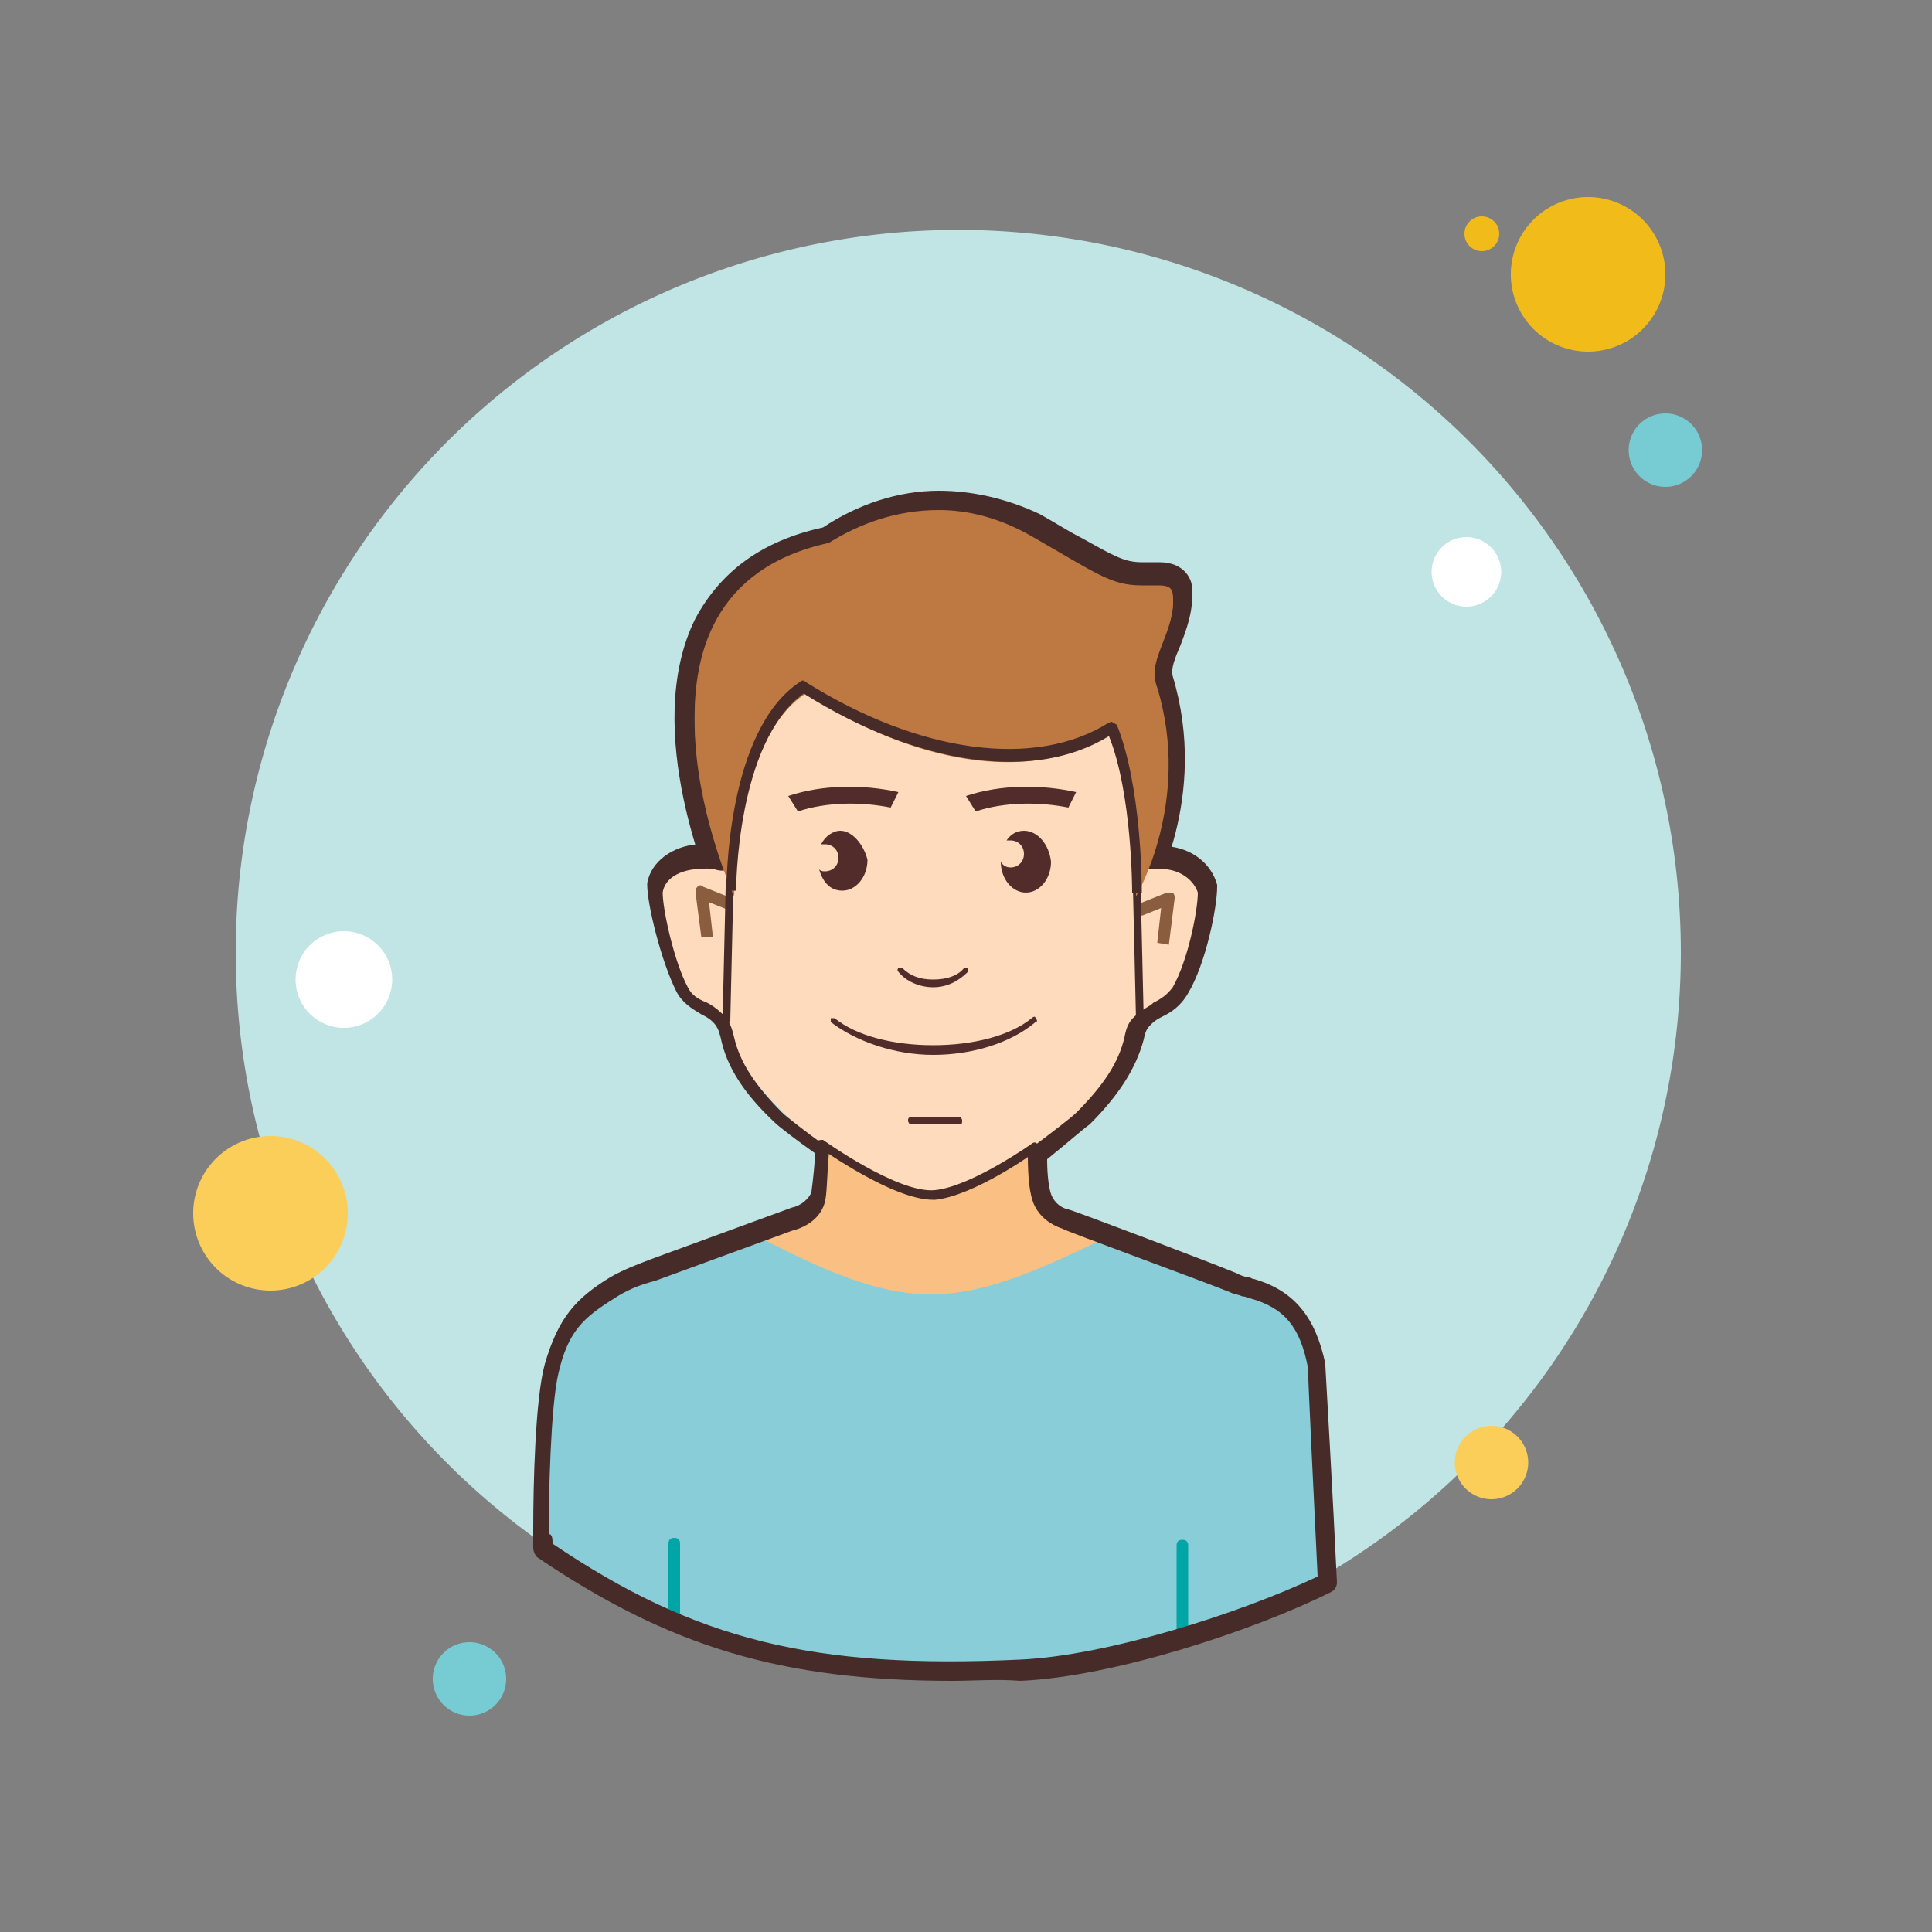 <svg xmlns="http://www.w3.org/2000/svg" viewBox="0 0 100 100" width="100" height="100"><rect x="0" y="0" width="100" height="100" fill="#808080" stroke="none"/><path fill="#fff" d="M20.3 55.1A.9.9 0 1 0 20.3 56.9.9.9 0 1 0 20.3 55.1zM79.4 30.4A.7.7 0 1 0 79.4 31.8.7.7 0 1 0 79.4 30.4z"/><path fill="#f1bc19" d="M76.7 11.2A.9.9 0 1 0 76.7 13 .9.9 0 1 0 76.7 11.2zM20.8 62.8A.9.9 0 1 0 20.8 64.6.9.9 0 1 0 20.8 62.8z"/><path fill="#c0e5e4" d="M49.6 11.9A37.4 37.4 0 1 0 49.6 86.7A37.4 37.4 0 1 0 49.6 11.9Z"/><path fill="#f1bc19" d="M82.2 10.2A4 4 0 1 0 82.2 18.2A4 4 0 1 0 82.2 10.2Z"/><path fill="#77cbd2" d="M86.2 21.4A1.9 1.9 0 1 0 86.2 25.2A1.9 1.9 0 1 0 86.2 21.4Z"/><path fill="#fbcd59" d="M77.2 73.8A1.9 1.9 0 1 0 77.2 77.6 1.9 1.9 0 1 0 77.2 73.8zM14 58.8A4 4 0 1 0 14 66.8 4 4 0 1 0 14 58.8z"/><path fill="#77cbd2" d="M24.3 85A1.9 1.9 0 1 0 24.3 88.8A1.9 1.9 0 1 0 24.3 85Z"/><path fill="#fff" d="M75.9 27.8A1.8 1.8 0 1 0 75.9 31.4 1.8 1.8 0 1 0 75.9 27.8zM17.8 48.2A2.5 2.5 0 1 0 17.8 53.2 2.5 2.5 0 1 0 17.8 48.2z"/><path fill="#fabf82" d="M68.1,70.5c-0.4-2.1-1.3-3.4-3.3-4c-0.1,0-0.2-0.1-0.3-0.1c-0.2-0.1-0.4-0.1-0.6-0.2c-1.2-0.5-8.7-3.3-8.7-3.3 c-0.6-0.2-1-0.6-1.2-1.1c-0.4-0.8-0.2-2.9-0.2-2.9s-3.1,1.1-5,1.4c-1.9,0.2-6-2.3-6-2.3s-0.1,3-0.2,3.7c-0.1,0.5-0.7,1-1.3,1.1 L34,65.5c-0.8,0.2-1.5,0.5-2.2,0.9c-1.8,1.1-2.7,2.8-3.2,4.2c0,0-0.5,3.3-0.5,3.4c0,0.5-0.1,1-0.1,1.5c7.8,5.3,14,6.7,24.7,6.3 c4.9-0.2,12.1-2.6,15.9-4.5C68.5,73,68.1,70.5,68.1,70.5z"/><path fill="#88cdd7" d="M64.8,66.5c-0.1,0-0.2-0.1-0.3-0.1c-0.2-0.1-0.4-0.1-0.6-0.2c-0.8-0.3-3.9-1.5-6.2-2.3l-0.1,0 C55,65.1,51.5,67,48.2,67c-3.3,0-6.6-1.8-9.4-3.2l-0.3,0.1L34,65.5c-0.8,0.2-1.5,0.5-2.2,0.9c-1.8,1.1-2.7,2.8-3.2,4.2 c0,0-0.5,3.3-0.5,3.4c0,0.5-0.1,5.4-0.1,6c7.8,5.3,14,6.7,24.7,6.3c4.9-0.2,12.1-2.6,15.9-4.5c-0.2-4.2-0.6-11.2-0.6-11.2 C67.7,68.4,66.8,67.2,64.8,66.5z"/><path fill="#be7841" d="M37.5,46.4c-0.2-0.3-3.8-8.6-1-14.1c1.2-2.3,3.3-3.8,6.2-4.5c1.7-1.2,3.8-1.8,5.8-1.8c1.7,0,3.4,0.4,4.9,1.3 c0.8,0.5,1.5,0.9,2.1,1.2c1.8,1,2.4,1.4,3.4,1.4c0.1,0,0.2,0,0.4,0l0.1,0c0.2,0,0.3,0,0.4,0c0.9,0,1.2,0.5,1.2,0.9 c0.1,1-0.2,1.9-0.6,2.7c-0.3,0.7-0.5,1.3-0.4,1.9c1.8,6-1,10.9-1.1,11.2L58.2,48l0-1.8c0,0,0-4.7-1.1-7.7c-1.4,0.8-3.1,1.2-5,1.2 c-3.2,0-6.8-1.2-10.4-3.4c-3.2,2.5-3.2,9.9-3.2,9.9l0,2.3L37.5,46.4z"/><path fill="#472b29" d="M48.6,26.4c1.5,0,3.1,0.4,4.7,1.3c3.5,2,4.2,2.6,5.8,2.6c0.1,0,0.3,0,0.4,0c0.2,0,0.4,0,0.5,0 c0.4,0,0.7,0.1,0.7,0.5c0.2,1.8-1.3,3.3-0.9,4.7c1.8,5.9-1.1,10.8-1.1,10.8s0-5.4-1.4-8.4c-1.4,0.9-3.2,1.4-5.3,1.4 c-3.1,0-6.7-1.1-10.4-3.5C37.9,38.1,38,46.1,38,46.1s-7-15.4,4.9-18C44.5,27.1,46.4,26.4,48.6,26.4 M48.6,25.4v1V25.4 c-2.1,0-4.2,0.7-6,1.9C39.4,28,37.3,29.6,36,32c-2.9,5.8,0.9,14.2,1,14.6l1.9,4.2l0-4.7c0-2,0.5-7.2,2.7-9.3 c3.5,2.2,7.1,3.3,10.4,3.3c1.7,0,3.4-0.3,4.7-1c0.9,2.9,0.9,7,0.9,7l0,3.7l1.9-3.2c0.1-0.2,3.1-5.3,1.2-11.6 c-0.1-0.4,0.1-0.9,0.4-1.6c0.3-0.8,0.7-1.8,0.6-3c0-0.3-0.3-1.3-1.7-1.3c-0.2,0-0.3,0-0.5,0l-0.1,0c-0.1,0-0.2,0-0.3,0 c-0.9,0-1.4-0.3-3.2-1.3c-0.6-0.3-1.2-0.7-2.1-1.2C52.1,25.8,50.3,25.4,48.6,25.4L48.6,25.4z"/><path fill="#00a5a5" d="M34.9 84.2c-.2 0-.3-.1-.3-.3v-4c0-.2.1-.3.3-.3s.3.1.3.3v4C35.2 84.1 35.1 84.2 34.9 84.2zM61.2 84.9c-.2 0-.3-.1-.3-.3V80c0-.2.1-.3.3-.3s.3.1.3.3v4.6C61.5 84.8 61.4 84.9 61.2 84.9z"/><path fill="#fddbbc" d="M60.4,44c-0.1,0-0.2,0-0.4,0c-1,0-0.9,0.3-0.8-0.3c0.1-1.1-0.4-5.3-0.4-5.6c0-4.5-4.7-8.1-10.5-8.3v0 c0,0-0.1,0-0.1,0c0,0-0.1,0-0.1,0v0c-5.8,0.2-10.5,3.8-10.5,8.3c0,0.2-0.1,4.5-0.1,5.6c0,0.6-0.2,0.2-1.2,0.3c-0.1,0-0.2,0-0.4,0 c-1.1,0.1-1.9,0.7-2.1,1.6c0.1,0.1,0.6,3.7,1.4,5.2c0.4,0.8,1.1,0.9,1.8,1.4c0.4,0.3,0.5,0.6,0.6,1c0.4,1.6,1.5,2.9,2.7,4.1 c0.6,0.6,4.5,4.7,7.9,4.5c3.4-0.1,7.3-4,7.9-4.5c1.2-1.2,2.3-2.5,2.7-4.1c0.1-0.4,0.2-0.8,0.6-1c0.7-0.5,1.4-0.6,1.8-1.4 c0.8-1.4,1.3-5.1,1.4-5.2C62.3,44.7,61.5,44.1,60.4,44z"/><path fill="#512c2b" d="M48.3 51.1c.7 0 1.3-.3 1.8-.8 0 0 0-.1 0-.2l0 0c0 0-.1 0-.2 0-.3.4-.9.6-1.6.6-.7 0-1.2-.2-1.6-.6 0 0-.1 0-.1 0 0 0-.1 0-.1 0 0 0-.1.1 0 .2C46.9 50.8 47.6 51.1 48.3 51.1zM46.1 41.8l.4-.8c-1.8-.4-3.9-.4-5.7.2l.5.8C42.8 41.5 44.6 41.5 46.1 41.8zM55.3 41.8l.4-.8c-1.8-.4-3.9-.4-5.7.2l.5.8C52 41.5 53.8 41.5 55.3 41.8zM43.5 43c-.4 0-.8.3-1 .7.1 0 .1 0 .2 0 .4 0 .7.3.7.7 0 .4-.3.7-.7.7-.1 0-.2 0-.3-.1.2.7.6 1.1 1.2 1.1.7 0 1.3-.7 1.3-1.6C44.7 43.7 44.1 43 43.5 43zM53 43c-.4 0-.7.2-.9.5.1 0 .1 0 .2 0 .4 0 .7.3.7.7 0 .4-.3.7-.7.7-.2 0-.4-.1-.5-.3 0 .9.6 1.6 1.3 1.6.7 0 1.3-.7 1.3-1.6C54.3 43.7 53.7 43 53 43zM53.6 52.9c.1 0 .1-.1 0-.2l0 0c0-.1-.1-.1-.2 0-1.1.9-3 1.4-5.1 1.4s-4-.5-5.1-1.4c0 0 0 0-.1 0 0 0-.1 0-.1 0 0 .1 0 .1 0 .2 1.3 1 3.3 1.7 5.3 1.7C50.3 54.6 52.3 54 53.6 52.9zM49.7 58.2c.1 0 .1-.1.1-.2 0-.1-.1-.2-.1-.2h-2.6C47 57.9 47 57.9 47 58c0 .1.1.2.1.2H49.7z"/><path fill="#472b29" d="M49.3,87c-8.9,0-14.7-1.8-21.5-6.4c-0.1-0.1-0.2-0.3-0.2-0.5c0-0.1,0-0.5,0-1c0-2.2,0.1-6.7,0.6-8.5 c0.7-2.4,1.6-3.4,3.4-4.5c0.7-0.4,1.5-0.7,2.3-1l7.1-2.6c0.5-0.1,0.9-0.5,1-0.8c0-0.1,0.1-0.6,0.2-2c-1-0.7-1.9-1.4-2.1-1.6 c-1.6-1.5-2.5-2.9-2.8-4.4c-0.1-0.4-0.2-0.6-0.4-0.8c-0.2-0.2-0.4-0.3-0.6-0.4c-0.5-0.3-1-0.6-1.3-1.2c-0.8-1.6-1.5-4.5-1.5-5.5 c0,0,0-0.1,0-0.1c0.2-1.1,1.3-1.9,2.6-2c0.1,0,0.3,0,0.4,0c0.3,0,0.5,0,0.7,0c0-1.2,0-3.8,0.1-4.9c0-0.3,0-0.5,0-0.5 c0-4.7,4.8-8.6,10.8-8.9c0,0,0.1,0,0.1,0l0.1,0.5l0-0.5c0,0,0.1,0,0.1,0l0,0c6.1,0.2,10.9,4.1,10.9,8.9c0,0.1,0,0.4,0.1,0.8 c0.2,1.8,0.4,3.8,0.3,4.6l0,0.1c0.1,0,0.2,0,0.2,0l0.1,0c0.1,0,0.2,0,0.4,0c1.3,0.1,2.3,0.9,2.6,2c0,0,0,0.1,0,0.1 c0,1.1-0.6,4-1.5,5.5c-0.4,0.7-0.9,1-1.3,1.2c-0.2,0.1-0.4,0.2-0.6,0.4c-0.2,0.2-0.3,0.3-0.4,0.8c-0.4,1.5-1.3,2.9-2.8,4.4 c-0.3,0.2-1.2,1-2.2,1.8c0,0.9,0.1,1.5,0.2,1.8c0.1,0.3,0.4,0.7,0.9,0.8c0.4,0.1,7.5,2.8,8.7,3.3c0.2,0.1,0.4,0.2,0.6,0.2 c0.1,0,0.2,0.1,0.3,0.1c2.1,0.6,3.2,2,3.7,4.4c0,0,0,0,0,0.1c0,0,0.4,6.9,0.6,11.2c0,0.2-0.1,0.4-0.3,0.5c-4,2-11.3,4.4-16.1,4.6 C51.6,86.9,50.4,87,49.3,87z M28.6,79.9c7.4,5,13.5,6.5,24.2,6c4.5-0.2,11.4-2.4,15.4-4.3c-0.2-4.1-0.5-10.3-0.5-10.8 c-0.4-2.1-1.2-3.1-3-3.6c-0.1,0-0.2-0.1-0.4-0.1c-0.2-0.1-0.4-0.1-0.6-0.2c-1.2-0.5-8.6-3.2-8.7-3.3c-0.6-0.2-1.2-0.6-1.5-1.3 c-0.2-0.5-0.3-1.3-0.3-2.5c0-0.2,0.1-0.3,0.2-0.4c1.2-0.9,2.1-1.6,2.3-1.8c1.4-1.4,2.2-2.6,2.5-3.9c0.1-0.5,0.2-0.9,0.8-1.3 c0.2-0.2,0.5-0.3,0.7-0.5c0.4-0.2,0.7-0.4,1-0.8c0.8-1.4,1.3-4,1.3-4.9c-0.2-0.6-0.8-1.1-1.6-1.2c-0.1,0-0.2,0-0.3,0l-0.2,0 c-0.6,0-0.8,0-1-0.3c-0.2-0.2-0.2-0.5-0.2-0.7l0-0.1c0.1-0.7-0.2-3.2-0.3-4.4c-0.1-0.5-0.1-0.8-0.1-0.9c0-4.2-4.4-7.7-10-7.9 c0,0,0,0-0.1,0c0,0,0,0,0,0c0,0,0,0,0,0l0,0c0,0-0.1,0-0.1,0c-5.6,0.2-10,3.7-10,7.9c0,0,0,0.2,0,0.5c0,1.2-0.1,4.2-0.1,5.1 c0,0.2,0,0.5-0.2,0.7c-0.2,0.2-0.5,0.2-0.8,0.1c-0.2,0-0.4-0.1-0.7,0c-0.1,0-0.2,0-0.4,0c-0.8,0.1-1.5,0.5-1.6,1.2 c0,0.9,0.6,3.6,1.3,4.9c0.2,0.4,0.5,0.6,1,0.8c0.2,0.1,0.5,0.3,0.7,0.5c0.5,0.4,0.6,0.9,0.7,1.3c0.3,1.3,1.1,2.5,2.5,3.9 c0.2,0.2,1.1,0.9,2.2,1.7c0.1,0.1,0.2,0.3,0.2,0.4c-0.1,1.3-0.1,2.1-0.2,2.5c-0.2,0.8-0.9,1.3-1.7,1.5l-7.1,2.6 c-0.8,0.2-1.5,0.5-2.1,0.9c-1.6,1-2.4,1.7-2.9,3.9c-0.4,1.7-0.5,6.3-0.5,8.3C28.6,79.4,28.6,79.7,28.6,79.9z"/><path fill="#895d3d" d="M60.5 48.9l-.6-.1.2-1.8-1 .4-.2-.6 1.5-.6c.1 0 .2 0 .3 0 .1.1.1.2.1.3L60.5 48.9zM36.3 48.5L36 46.2c0-.1 0-.2.1-.3.1-.1.2-.1.3 0l1.5.6-.2.6-1-.4.2 1.8L36.3 48.5z"/><path fill="#472b29" d="M37.6 53C37.6 53 37.6 53 37.6 53c-.1 0-.2-.1-.2-.2l.2-8.6c0-.1.1-.2.2-.2 0 0 0 0 0 0 .1 0 .2.1.2.2l-.2 8.6C37.8 52.9 37.7 53 37.6 53zM59 53c-.1 0-.2-.1-.2-.2l-.2-8.6c0-.1.1-.2.2-.2 0 0 0 0 0 0 .1 0 .2.1.2.2l.2 8.6C59.2 52.9 59.1 53 59 53 59 53 59 53 59 53zM48.3 62.1c-2.1 0-5.7-2.6-5.9-2.7-.1-.1-.1-.2-.1-.3s.2-.1.3-.1c0 0 3.9 2.8 5.8 2.6 1.9-.2 5-2.4 5-2.4.1-.1.3-.1.3.1s.1.3-.1.3c-.1.1-3.2 2.3-5.2 2.5C48.5 62.1 48.4 62.1 48.3 62.1z"/><path fill="#be7841" d="M60.7,30.8c-0.1-0.6-0.7-0.5-1.3-0.4c-1.9,0.1-2.3-0.5-6.2-2.6c-3.8-2.1-7.7-1.3-10.3,0.6 c-11.9,2.6-4.9,18-4.9,18s0-8.1,3.7-10.5c6.2,4,12.1,4.5,15.7,2.1c1.4,3.1,1.4,8.4,1.4,8.4s2.9-4.9,1.1-10.8 C59.3,34,60.9,32.6,60.7,30.8L60.7,30.8z"/><g><path fill="#472b29" d="M59.1,46.2l-0.5,0c0-0.1,0-5.1-1.2-8.1c-3.9,2.4-9.9,1.5-15.8-2.2c-3.5,2.5-3.5,10.2-3.5,10.2l-0.5,0 c0-0.3,0-8.3,3.8-10.8c0.1-0.1,0.2-0.1,0.3,0c5.9,3.7,11.9,4.5,15.7,2.1c0.1,0,0.1-0.1,0.2,0c0.1,0,0.1,0.1,0.2,0.1 C59.1,40.7,59.1,45.9,59.1,46.2z"/></g></svg>